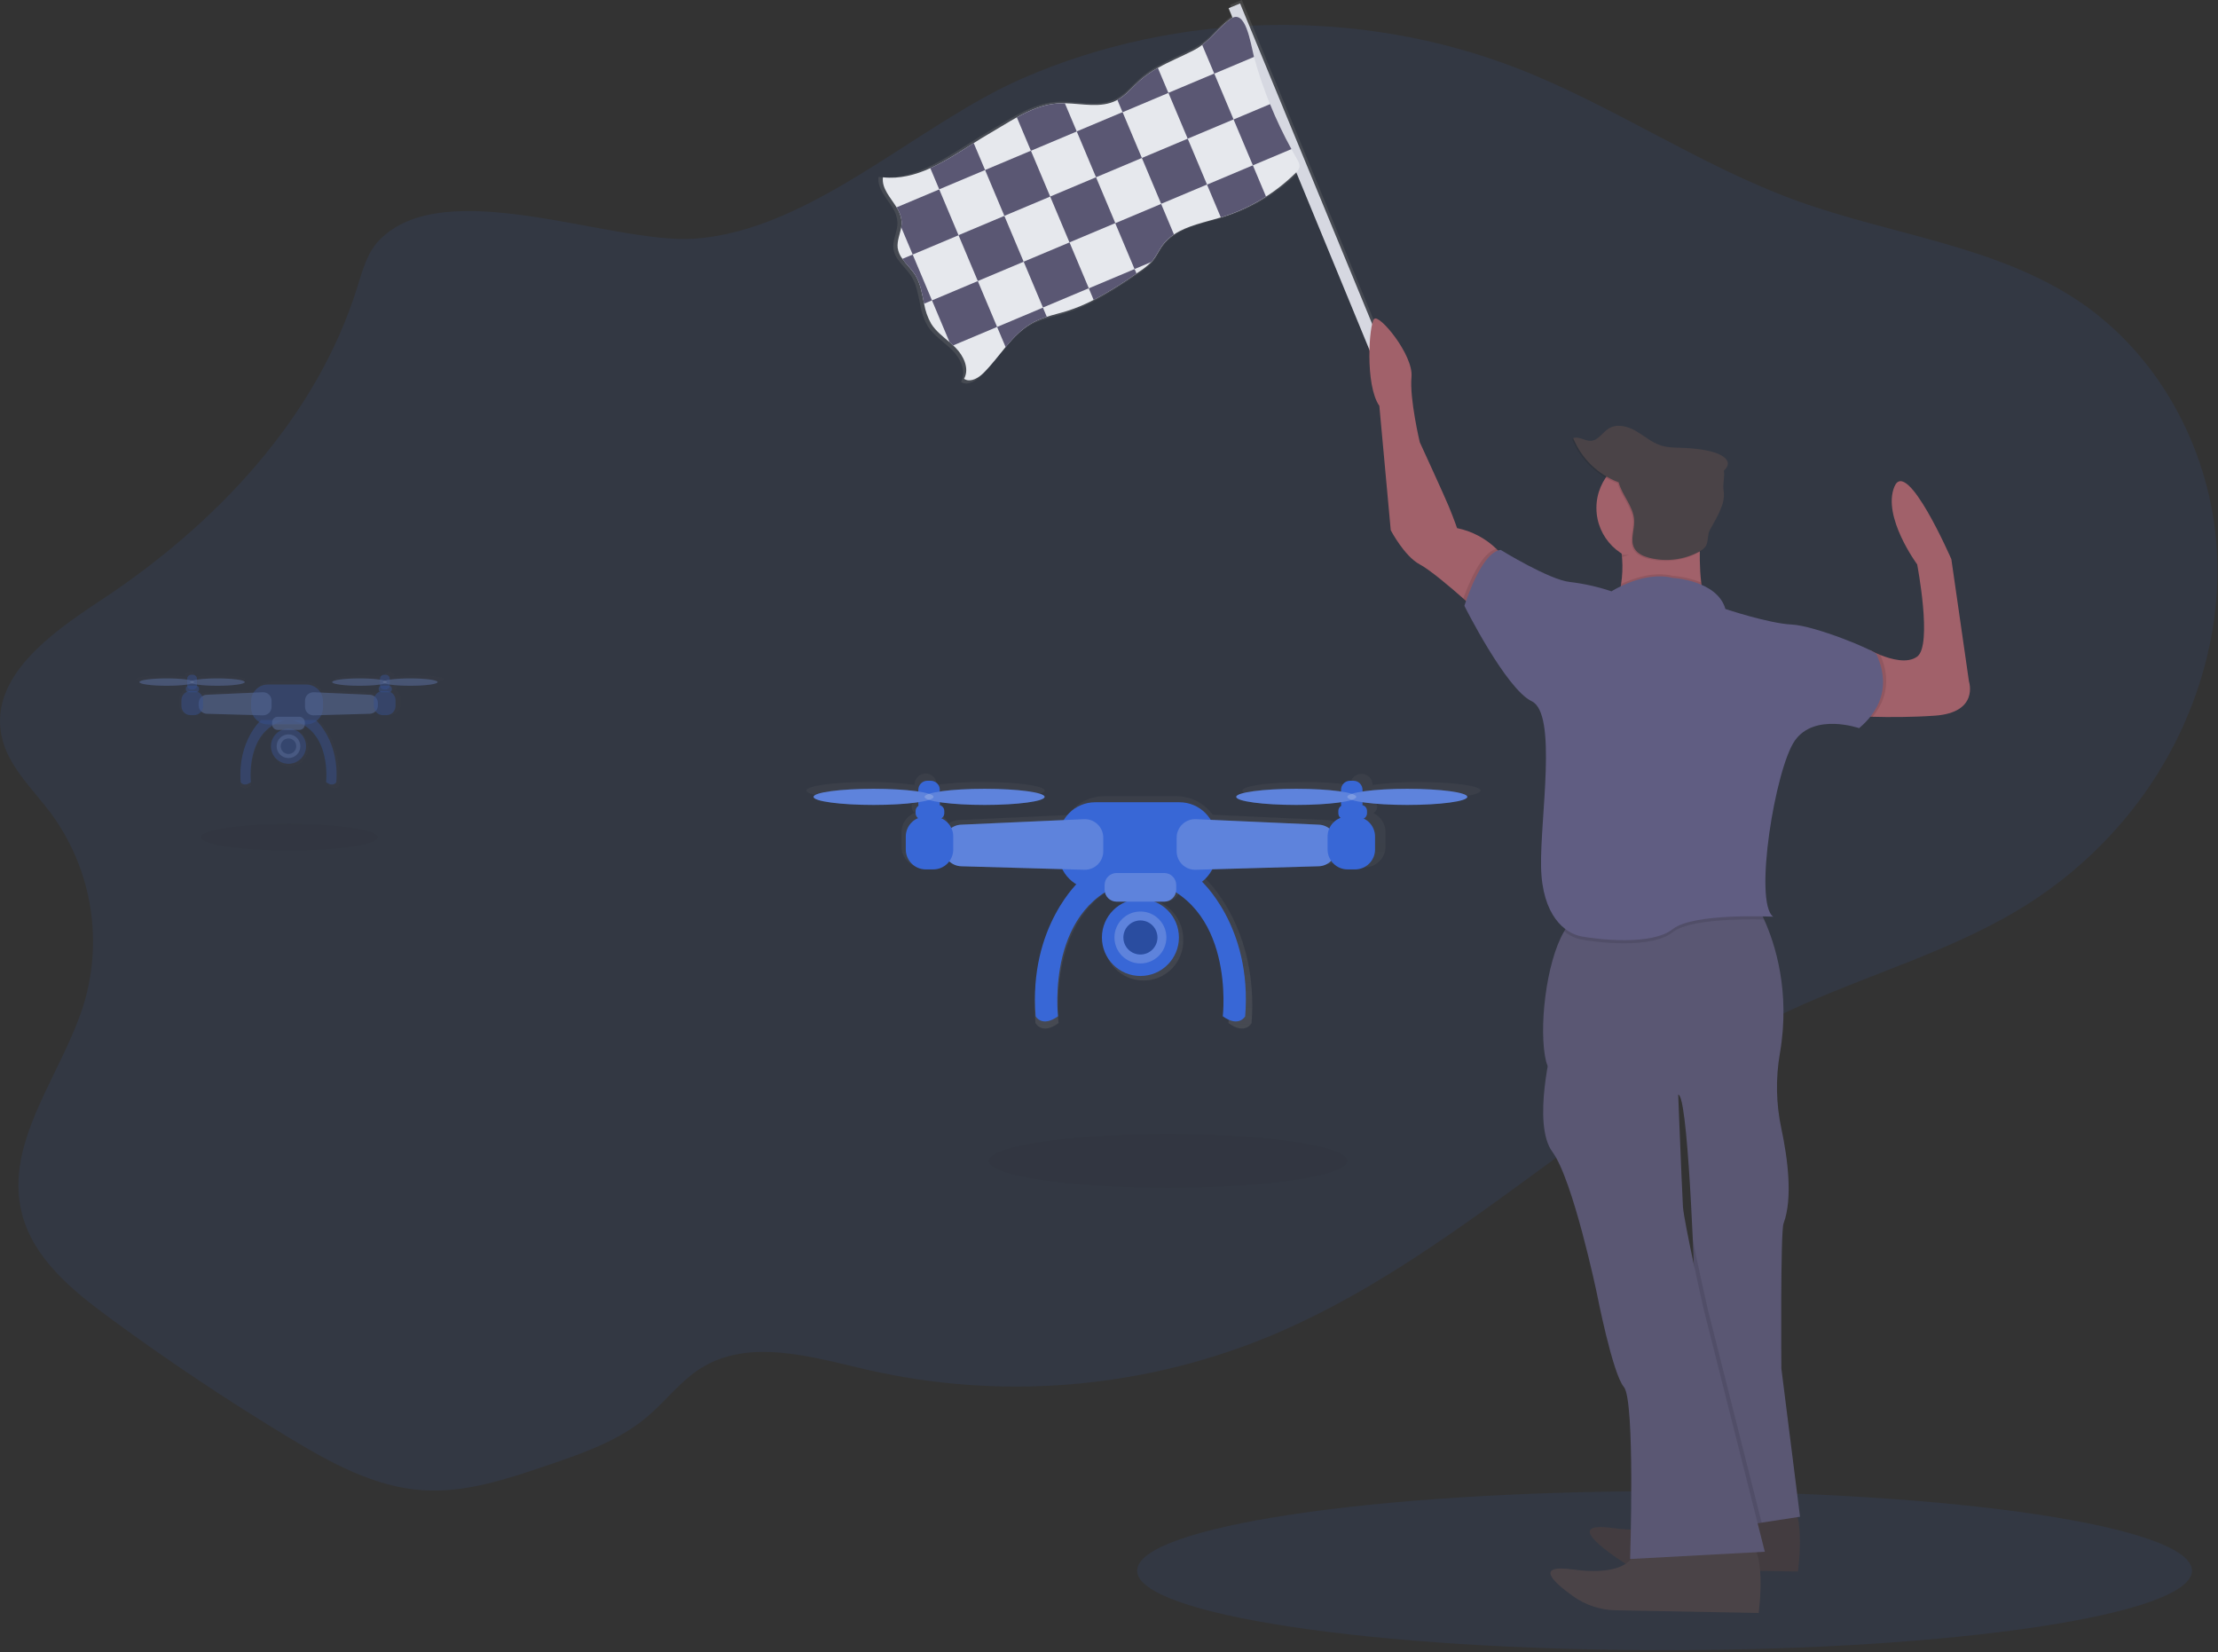 <svg width="1023" height="762" viewBox="0 0 1023 762" fill="none" xmlns="http://www.w3.org/2000/svg">
<rect x="0" y="0" width="1023" height="762" fill="#333333" stroke="none"/>
<g clip-path="url(#clip0)">
<path opacity="0.1" d="M174.8 110.92C169.32 116.64 167.21 124.7 164.85 132.27C145.85 193.27 99.03 242.34 45.71 277.4C23.13 292.25 -4.36 312.16 0.58 338.77C3.24 353.07 14.91 363.59 23.58 375.23C32.606 387.542 38.69 401.759 41.363 416.789C44.036 431.819 43.228 447.261 39 461.93C29.14 495.14 1.58 526.12 10.11 559.7C15.37 580.4 33.23 595.08 50.4 607.7C77.187 627.413 104.827 645.877 133.32 663.09C152.42 674.63 172.74 685.86 195 687.32C214.6 688.61 233.8 682.2 252.41 675.86C268.67 670.33 285.34 664.56 298.47 653.47C307.04 646.23 313.87 636.89 323.39 630.96C345.75 617.04 374.47 625.86 400.11 631.79C461.095 645.737 524.886 640.705 582.93 617.37C671.24 581.63 738.55 506.58 824.93 466.31C862.07 448.99 902.47 438.24 936.86 415.94C955.806 403.639 972.456 388.123 986.06 370.09C1012.06 335.54 1026.12 291.5 1022.06 248.4C1018 205.3 995.25 163.75 959.52 139.4C921.27 113.4 872.96 108.49 829.44 92.84C784.5 76.69 744.52 48.91 700.01 31.59C627.24 3.31 543.38 4.95 471.73 36.08C423.29 57.14 374.19 106.37 320.24 110.08C281.8 112.71 204.81 79.54 174.8 110.92Z" fill="#3867D6"/>
<path opacity="0.03" d="M133.46 392.29C156.01 392.29 174.29 389.537 174.29 386.14C174.29 382.744 156.01 379.99 133.46 379.99C110.91 379.99 92.63 382.744 92.63 386.14C92.63 389.537 110.91 392.29 133.46 392.29Z" fill="black"/>
<path d="M654.38 360.69C647.258 360.62 640.139 361.061 633.08 362.01V362.01C633.08 360.653 632.541 359.352 631.582 358.393C630.623 357.434 629.322 356.895 627.965 356.895C626.608 356.895 625.307 357.434 624.348 358.393C623.389 359.352 622.85 360.653 622.85 362.01V362.01C615.791 361.061 608.672 360.62 601.55 360.69C585.78 360.69 573 362.45 573 364.63C573 366.81 585.8 368.54 601.57 368.54C608.692 368.61 615.811 368.169 622.87 367.22C622.87 367.851 622.982 368.478 623.2 369.07C622.735 369.371 622.347 369.777 622.067 370.255C621.788 370.733 621.625 371.271 621.592 371.824C621.559 372.377 621.657 372.93 621.877 373.438C622.097 373.947 622.434 374.396 622.86 374.75C621.609 375.195 620.465 375.896 619.501 376.809C618.536 377.722 617.773 378.826 617.26 380.05C615.857 378.945 614.144 378.305 612.36 378.22L559.3 375.78C557.402 373.14 554.906 370.987 552.015 369.499C549.124 368.011 545.921 367.23 542.67 367.22H509.22C505.945 367.231 502.719 368.025 499.813 369.535C496.906 371.044 494.402 373.227 492.51 375.9L442.09 378.22C440.439 378.297 438.845 378.849 437.5 379.81C436.522 377.642 434.772 375.916 432.59 374.97C433.069 374.646 433.461 374.21 433.731 373.699C434.002 373.188 434.142 372.618 434.14 372.04C434.144 371.312 433.919 370.601 433.498 370.007C433.076 369.413 432.479 368.966 431.79 368.73C431.934 368.243 432.008 367.738 432.01 367.23V367.23C439.069 368.179 446.188 368.62 453.31 368.55C469.08 368.55 481.86 366.79 481.86 364.61C481.86 362.43 469.08 360.67 453.31 360.67C446.188 360.6 439.069 361.041 432.01 361.99V361.99C432.029 360.615 431.501 359.289 430.543 358.303C429.585 357.317 428.275 356.751 426.9 356.73V356.73C425.525 356.751 424.215 357.317 423.257 358.303C422.299 359.289 421.771 360.615 421.79 361.99V361.99C414.731 361.041 407.612 360.6 400.49 360.67C384.72 360.67 371.94 362.43 371.94 364.61C371.94 366.79 384.7 368.54 400.47 368.54C407.592 368.61 414.711 368.169 421.77 367.22V367.22C421.77 367.851 421.882 368.478 422.1 369.07C421.623 369.379 421.228 369.799 420.948 370.294C420.668 370.788 420.511 371.343 420.491 371.91C420.47 372.478 420.586 373.043 420.83 373.556C421.074 374.07 421.437 374.517 421.89 374.86C420.09 375.577 418.547 376.819 417.461 378.424C416.375 380.028 415.797 381.922 415.8 383.86V390.34C415.783 391.594 416.013 392.839 416.477 394.005C416.941 395.17 417.63 396.232 418.505 397.131C419.38 398.03 420.423 398.748 421.575 399.243C422.727 399.739 423.966 400.003 425.22 400.02H428.97C430.448 400.015 431.904 399.657 433.217 398.977C434.53 398.297 435.662 397.314 436.52 396.11C438.058 397.594 440.093 398.453 442.23 398.52L491.67 399.94C493.237 402.489 495.326 404.677 497.8 406.36C493.07 411.3 474.61 433.22 477.58 471.85C477.58 471.85 480.58 477.54 488.23 471.85C488.23 471.85 483.33 428.85 510.77 411.09C511.215 412.447 512.075 413.631 513.229 414.474C514.382 415.317 515.771 415.778 517.2 415.79H520.7C517.244 417.227 514.295 419.661 512.229 422.782C510.163 425.902 509.073 429.568 509.1 433.31C509.019 435.767 509.433 438.215 510.317 440.508C511.201 442.802 512.537 444.894 514.246 446.661C515.956 448.427 518.003 449.832 520.266 450.792C522.529 451.751 524.962 452.245 527.42 452.245C529.878 452.245 532.311 451.751 534.574 450.792C536.837 449.832 538.884 448.427 540.594 446.661C542.303 444.894 543.639 442.802 544.523 440.508C545.407 438.215 545.821 435.767 545.74 433.31C545.766 429.568 544.677 425.902 542.611 422.782C540.545 419.661 537.596 417.227 534.14 415.79H537.64C539.069 415.778 540.457 415.317 541.611 414.474C542.764 413.631 543.624 412.447 544.07 411.09C571.51 428.82 566.61 471.85 566.61 471.85C574.28 477.54 577.26 471.85 577.26 471.85C580.67 427.62 555.96 405.28 555.96 405.28H555.51C557.334 403.795 558.898 402.017 560.14 400.02L612.14 398.52C614.411 398.461 616.567 397.509 618.14 395.87C618.989 397.142 620.139 398.187 621.487 398.91C622.835 399.634 624.34 400.015 625.87 400.02H629.62C630.874 400.003 632.113 399.739 633.265 399.243C634.417 398.748 635.46 398.03 636.335 397.131C637.21 396.232 637.899 395.17 638.363 394.005C638.827 392.839 639.057 391.594 639.04 390.34V383.86C639.05 382.009 638.53 380.194 637.542 378.629C636.553 377.064 635.136 375.815 633.46 375.03C634.037 374.691 634.506 374.194 634.811 373.598C635.116 373.001 635.244 372.331 635.181 371.664C635.118 370.997 634.866 370.363 634.455 369.834C634.044 369.305 633.491 368.905 632.86 368.68C633.004 368.193 633.078 367.688 633.08 367.18V367.18C640.138 368.142 647.257 368.596 654.38 368.54C670.15 368.54 682.93 366.78 682.93 364.6C682.93 362.42 670.16 360.69 654.38 360.69Z" fill="url(#paint0_linear)"/>
<path d="M525.99 450.14C535.799 450.14 543.75 442.189 543.75 432.38C543.75 422.572 535.799 414.62 525.99 414.62C516.181 414.62 508.23 422.572 508.23 432.38C508.23 442.189 516.181 450.14 525.99 450.14Z" fill="#3867D6"/>
<path d="M525.99 444.36C532.606 444.36 537.97 438.996 537.97 432.38C537.97 425.764 532.606 420.4 525.99 420.4C519.373 420.4 514.01 425.764 514.01 432.38C514.01 438.996 519.373 444.36 525.99 444.36Z" fill="#3867D6"/>
<path opacity="0.2" d="M525.99 444.36C532.606 444.36 537.97 438.996 537.97 432.38C537.97 425.764 532.606 420.4 525.99 420.4C519.373 420.4 514.01 425.764 514.01 432.38C514.01 438.996 519.373 444.36 525.99 444.36Z" fill="#F5F5F5"/>
<path d="M525.99 440.23C530.326 440.23 533.84 436.715 533.84 432.38C533.84 428.044 530.326 424.53 525.99 424.53C521.655 424.53 518.14 428.044 518.14 432.38C518.14 436.715 521.655 440.23 525.99 440.23Z" fill="#3867D6"/>
<path opacity="0.25" d="M525.99 440.23C530.326 440.23 533.84 436.715 533.84 432.38C533.84 428.044 530.326 424.53 525.99 424.53C521.655 424.53 518.14 428.044 518.14 432.38C518.14 436.715 521.655 440.23 525.99 440.23Z" fill="black"/>
<path d="M498.31 405.94C498.31 405.94 474.31 427.01 477.66 468.72C477.66 468.72 480.55 474.09 487.99 468.72C487.99 468.72 481.79 415.85 523.1 405.94H498.31Z" fill="#3867D6"/>
<path d="M553.66 405.94C553.66 405.94 577.66 427.01 574.31 468.72C574.31 468.72 571.42 474.09 563.98 468.72C563.98 468.72 570.18 415.85 528.87 405.94H553.66Z" fill="#3867D6"/>
<path d="M543.95 370.01H505.15C495.789 370.01 488.2 377.599 488.2 386.96V393.33C488.2 402.691 495.789 410.28 505.15 410.28H543.95C553.311 410.28 560.9 402.691 560.9 393.33V386.96C560.9 377.599 553.311 370.01 543.95 370.01Z" fill="#3867D6"/>
<path d="M500.1 401.15L443.38 399.54C441.166 399.478 439.065 398.555 437.52 396.968C435.976 395.381 435.112 393.254 435.11 391.04V388.86C435.11 386.669 435.956 384.563 437.47 382.979C438.984 381.396 441.051 380.458 443.24 380.36L499.96 377.82C501.108 377.769 502.255 377.95 503.331 378.354C504.407 378.758 505.39 379.376 506.221 380.171C507.052 380.965 507.713 381.919 508.165 382.976C508.617 384.033 508.85 385.171 508.85 386.32V392.63C508.852 393.769 508.625 394.897 508.183 395.946C507.741 396.996 507.093 397.946 506.277 398.74C505.461 399.535 504.494 400.158 503.433 400.572C502.372 400.985 501.238 401.182 500.1 401.15V401.15Z" fill="#3867D6"/>
<path d="M551.46 401.15L608.18 399.54C610.393 399.478 612.495 398.555 614.039 396.968C615.583 395.381 616.448 393.254 616.45 391.04V388.86C616.45 386.669 615.604 384.563 614.09 382.979C612.575 381.396 610.509 380.458 608.32 380.36L551.6 377.82C550.452 377.769 549.305 377.95 548.229 378.354C547.153 378.758 546.17 379.376 545.339 380.171C544.508 380.965 543.847 381.919 543.395 382.976C542.943 384.033 542.71 385.171 542.71 386.32V392.63C542.708 393.769 542.935 394.897 543.377 395.946C543.819 396.996 544.467 397.946 545.283 398.74C546.099 399.535 547.066 400.158 548.127 400.572C549.188 400.985 550.322 401.182 551.46 401.15V401.15Z" fill="#3867D6"/>
<path opacity="0.2" d="M500.1 401.15L443.38 399.54C441.166 399.478 439.065 398.555 437.52 396.968C435.976 395.381 435.112 393.254 435.11 391.04V388.86C435.11 386.669 435.956 384.563 437.47 382.979C438.984 381.396 441.051 380.458 443.24 380.36L499.96 377.82C501.108 377.769 502.255 377.95 503.331 378.354C504.407 378.758 505.39 379.376 506.221 380.171C507.052 380.965 507.713 381.919 508.165 382.976C508.617 384.033 508.85 385.171 508.85 386.32V392.63C508.852 393.769 508.625 394.897 508.183 395.946C507.741 396.996 507.093 397.946 506.277 398.74C505.461 399.535 504.494 400.158 503.433 400.572C502.372 400.985 501.238 401.182 500.1 401.15V401.15Z" fill="#F5F5F5"/>
<path opacity="0.2" d="M551.46 401.15L608.18 399.54C610.393 399.478 612.495 398.555 614.039 396.968C615.583 395.381 616.448 393.254 616.45 391.04V388.86C616.45 386.669 615.604 384.563 614.09 382.979C612.575 381.396 610.509 380.458 608.32 380.36L551.6 377.82C550.452 377.769 549.305 377.95 548.229 378.354C547.153 378.758 546.17 379.376 545.339 380.171C544.508 380.965 543.847 381.919 543.395 382.976C542.943 384.033 542.71 385.171 542.71 386.32V392.63C542.708 393.769 542.935 394.897 543.377 395.946C543.819 396.996 544.467 397.946 545.283 398.74C546.099 399.535 547.066 400.158 548.127 400.572C549.188 400.985 550.322 401.182 551.46 401.15V401.15Z" fill="#F5F5F5"/>
<path d="M430.45 376.62H426.98C421.893 376.62 417.77 380.744 417.77 385.83V391.78C417.77 396.867 421.893 400.99 426.98 400.99H430.45C435.537 400.99 439.66 396.867 439.66 391.78V385.83C439.66 380.744 435.537 376.62 430.45 376.62Z" fill="#3867D6"/>
<path d="M625 376.62H621.53C616.443 376.62 612.32 380.744 612.32 385.83V391.78C612.32 396.867 616.443 400.99 621.53 400.99H625C630.086 400.99 634.21 396.867 634.21 391.78V385.83C634.21 380.744 630.086 376.62 625 376.62Z" fill="#3867D6"/>
<path d="M432.75 371.25H425.09C423.555 371.25 422.31 372.495 422.31 374.03V375.08C422.31 376.615 423.555 377.86 425.09 377.86H432.75C434.285 377.86 435.53 376.615 435.53 375.08V374.03C435.53 372.495 434.285 371.25 432.75 371.25Z" fill="#3867D6"/>
<path d="M429.29 360.1H427.72C425.417 360.1 423.55 361.967 423.55 364.27V370.8C423.55 373.103 425.417 374.97 427.72 374.97H429.29C431.593 374.97 433.46 373.103 433.46 370.8V364.27C433.46 361.967 431.593 360.1 429.29 360.1Z" fill="#3867D6"/>
<path d="M402.9 371.25C418.182 371.25 430.57 369.585 430.57 367.53C430.57 365.476 418.182 363.81 402.9 363.81C387.618 363.81 375.23 365.476 375.23 367.53C375.23 369.585 387.618 371.25 402.9 371.25Z" fill="#3867D6"/>
<path d="M454.12 371.25C469.402 371.25 481.79 369.585 481.79 367.53C481.79 365.476 469.402 363.81 454.12 363.81C438.838 363.81 426.45 365.476 426.45 367.53C426.45 369.585 438.838 371.25 454.12 371.25Z" fill="#3867D6"/>
<path d="M627.72 371.25H620.06C618.525 371.25 617.28 372.495 617.28 374.03V375.08C617.28 376.615 618.525 377.86 620.06 377.86H627.72C629.256 377.86 630.5 376.615 630.5 375.08V374.03C630.5 372.495 629.256 371.25 627.72 371.25Z" fill="#3867D6"/>
<path d="M624.26 360.1H622.69C620.387 360.1 618.52 361.967 618.52 364.27V370.8C618.52 373.103 620.387 374.97 622.69 374.97H624.26C626.563 374.97 628.43 373.103 628.43 370.8V364.27C628.43 361.967 626.563 360.1 624.26 360.1Z" fill="#3867D6"/>
<path d="M597.86 371.25C613.142 371.25 625.53 369.585 625.53 367.53C625.53 365.476 613.142 363.81 597.86 363.81C582.578 363.81 570.19 365.476 570.19 367.53C570.19 369.585 582.578 371.25 597.86 371.25Z" fill="#3867D6"/>
<path d="M649.08 371.25C664.362 371.25 676.75 369.585 676.75 367.53C676.75 365.476 664.362 363.81 649.08 363.81C633.798 363.81 621.41 365.476 621.41 367.53C621.41 369.585 633.798 371.25 649.08 371.25Z" fill="#3867D6"/>
<path opacity="0.2" d="M402.9 371.25C418.182 371.25 430.57 369.585 430.57 367.53C430.57 365.476 418.182 363.81 402.9 363.81C387.618 363.81 375.23 365.476 375.23 367.53C375.23 369.585 387.618 371.25 402.9 371.25Z" fill="#F5F5F5"/>
<path opacity="0.2" d="M454.12 371.25C469.402 371.25 481.79 369.585 481.79 367.53C481.79 365.476 469.402 363.81 454.12 363.81C438.838 363.81 426.45 365.476 426.45 367.53C426.45 369.585 438.838 371.25 454.12 371.25Z" fill="#F5F5F5"/>
<path opacity="0.2" d="M597.86 371.25C613.142 371.25 625.53 369.585 625.53 367.53C625.53 365.476 613.142 363.81 597.86 363.81C582.578 363.81 570.19 365.476 570.19 367.53C570.19 369.585 582.578 371.25 597.86 371.25Z" fill="#F5F5F5"/>
<path opacity="0.2" d="M649.08 371.25C664.362 371.25 676.75 369.585 676.75 367.53C676.75 365.476 664.362 363.81 649.08 363.81C633.798 363.81 621.41 365.476 621.41 367.53C621.41 369.585 633.798 371.25 649.08 371.25Z" fill="#F5F5F5"/>
<path d="M536.95 402.64H515.03C511.96 402.64 509.47 405.129 509.47 408.2V410.3C509.47 413.371 511.96 415.86 515.03 415.86H536.95C540.021 415.86 542.51 413.371 542.51 410.3V408.2C542.51 405.129 540.021 402.64 536.95 402.64Z" fill="#3867D6"/>
<path opacity="0.2" d="M536.95 402.64H515.03C511.96 402.64 509.47 405.129 509.47 408.2V410.3C509.47 413.371 511.96 415.86 515.03 415.86H536.95C540.021 415.86 542.51 413.371 542.51 410.3V408.2C542.51 405.129 540.021 402.64 536.95 402.64Z" fill="#F5F5F5"/>
<g opacity="0.5">
<path opacity="0.5" d="M191.63 311.46C188.38 311.428 185.132 311.628 181.91 312.06C181.91 311.442 181.665 310.85 181.228 310.413C180.791 309.976 180.198 309.73 179.58 309.73C178.962 309.73 178.369 309.976 177.932 310.413C177.496 310.85 177.25 311.442 177.25 312.06V312.06C174.029 311.628 170.78 311.428 167.53 311.46C160.34 311.46 154.53 312.26 154.53 313.26C154.53 314.26 160.36 315.06 167.53 315.06C170.78 315.093 174.029 314.892 177.25 314.46C177.251 314.747 177.301 315.031 177.4 315.3C177.188 315.438 177.012 315.623 176.885 315.842C176.758 316.06 176.684 316.305 176.67 316.557C176.655 316.809 176.7 317.061 176.801 317.293C176.902 317.524 177.056 317.729 177.25 317.89C176.678 318.093 176.155 318.413 175.714 318.829C175.273 319.246 174.924 319.751 174.69 320.31C174.048 319.807 173.265 319.517 172.45 319.48L148.25 318.36C147.384 317.158 146.246 316.177 144.929 315.499C143.611 314.822 142.152 314.465 140.67 314.46H125.38C123.883 314.47 122.41 314.839 121.084 315.535C119.759 316.231 118.619 317.234 117.76 318.46L94.76 319.52C94.008 319.557 93.282 319.811 92.67 320.25C92.225 319.26 91.426 318.472 90.43 318.04C90.649 317.892 90.829 317.693 90.953 317.459C91.076 317.225 91.141 316.965 91.14 316.7C91.142 316.368 91.039 316.044 90.847 315.773C90.656 315.503 90.384 315.299 90.07 315.19C90.136 314.966 90.17 314.734 90.17 314.5V314.5C93.391 314.932 96.64 315.133 99.89 315.1C107.08 315.1 112.89 314.3 112.89 313.3C112.89 312.3 107.06 311.5 99.89 311.5C96.64 311.468 93.391 311.668 90.17 312.1V312.1C90.178 311.473 89.937 310.869 89.501 310.419C89.064 309.969 88.467 309.711 87.84 309.7C87.213 309.711 86.616 309.969 86.179 310.419C85.743 310.869 85.502 311.473 85.51 312.1V312.1C82.288 311.668 79.04 311.468 75.79 311.5C68.6 311.5 62.79 312.3 62.79 313.3C62.79 314.3 68.62 315.1 75.79 315.1C79.04 315.133 82.288 314.932 85.51 314.5C85.51 314.787 85.561 315.071 85.66 315.34C85.442 315.481 85.262 315.673 85.134 315.898C85.006 316.124 84.935 316.377 84.926 316.637C84.917 316.896 84.971 317.154 85.083 317.387C85.195 317.621 85.362 317.825 85.57 317.98C84.745 318.309 84.038 318.878 83.541 319.615C83.046 320.352 82.784 321.222 82.79 322.11V325.11C82.782 325.683 82.887 326.251 83.099 326.783C83.311 327.315 83.625 327.8 84.025 328.211C84.424 328.621 84.9 328.949 85.426 329.175C85.952 329.402 86.517 329.522 87.09 329.53H88.8C89.473 329.527 90.136 329.364 90.735 329.055C91.333 328.745 91.849 328.298 92.24 327.75C92.941 328.426 93.867 328.818 94.84 328.85L117.39 329.5C118.106 330.664 119.06 331.662 120.19 332.43C118.03 334.68 109.61 344.68 110.97 362.3C110.97 362.3 112.33 364.9 115.83 362.3C115.83 362.3 113.59 342.67 126.11 334.58C126.313 335.2 126.704 335.74 127.23 336.126C127.755 336.511 128.388 336.723 129.04 336.73H130.64C129.063 337.386 127.717 338.498 126.775 339.923C125.832 341.348 125.336 343.022 125.35 344.73C125.311 345.852 125.499 346.97 125.901 348.017C126.303 349.065 126.913 350.02 127.692 350.828C128.472 351.635 129.406 352.277 130.439 352.715C131.472 353.153 132.583 353.379 133.705 353.379C134.827 353.379 135.938 353.153 136.971 352.715C138.004 352.277 138.938 351.635 139.718 350.828C140.497 350.02 141.107 349.065 141.509 348.017C141.911 346.97 142.099 345.852 142.06 344.73C142.074 343.022 141.578 341.348 140.635 339.923C139.693 338.498 138.347 337.386 136.77 336.73H138.38C139.032 336.723 139.665 336.511 140.19 336.126C140.716 335.74 141.107 335.2 141.31 334.58C153.83 342.67 151.59 362.3 151.59 362.3C155.09 364.9 156.45 362.3 156.45 362.3C158 342.12 146.73 331.94 146.73 331.94H146.53C147.361 331.262 148.074 330.451 148.64 329.54L172.38 328.86C173.41 328.828 174.386 328.394 175.1 327.65C175.488 328.229 176.011 328.704 176.625 329.033C177.238 329.363 177.923 329.537 178.62 329.54H180.38C180.953 329.532 181.518 329.412 182.044 329.185C182.57 328.959 183.046 328.631 183.446 328.221C183.845 327.81 184.159 327.325 184.371 326.793C184.583 326.261 184.688 325.693 184.68 325.12V322.12C184.68 321.281 184.441 320.459 183.991 319.751C183.542 319.043 182.899 318.477 182.14 318.12C182.406 317.967 182.623 317.74 182.764 317.467C182.904 317.194 182.963 316.886 182.934 316.58C182.904 316.274 182.787 315.983 182.597 315.742C182.407 315.501 182.151 315.32 181.86 315.22C181.926 314.996 181.96 314.764 181.96 314.53V314.53C185.182 314.962 188.43 315.163 191.68 315.13C198.87 315.13 204.68 314.33 204.68 313.33C204.68 312.33 198.82 311.46 191.63 311.46Z" fill="url(#paint1_linear)"/>
<path opacity="0.5" d="M133.06 352.27C137.533 352.27 141.16 348.644 141.16 344.17C141.16 339.697 137.533 336.07 133.06 336.07C128.586 336.07 124.96 339.697 124.96 344.17C124.96 348.644 128.586 352.27 133.06 352.27Z" fill="#3867D6"/>
<path opacity="0.5" d="M133.06 349.63C136.076 349.63 138.52 347.185 138.52 344.17C138.52 341.155 136.076 338.71 133.06 338.71C130.045 338.71 127.6 341.155 127.6 344.17C127.6 347.185 130.045 349.63 133.06 349.63Z" fill="#3867D6"/>
<path opacity="0.2" d="M133.06 349.63C136.076 349.63 138.52 347.185 138.52 344.17C138.52 341.155 136.076 338.71 133.06 338.71C130.045 338.71 127.6 341.155 127.6 344.17C127.6 347.185 130.045 349.63 133.06 349.63Z" fill="#F5F5F5"/>
<path opacity="0.5" d="M133.06 347.75C135.037 347.75 136.64 346.148 136.64 344.17C136.64 342.193 135.037 340.59 133.06 340.59C131.083 340.59 129.48 342.193 129.48 344.17C129.48 346.148 131.083 347.75 133.06 347.75Z" fill="#3867D6"/>
<path opacity="0.25" d="M133.06 347.75C135.037 347.75 136.64 346.148 136.64 344.17C136.64 342.193 135.037 340.59 133.06 340.59C131.083 340.59 129.48 342.193 129.48 344.17C129.48 346.148 131.083 347.75 133.06 347.75Z" fill="black"/>
<path opacity="0.5" d="M120.43 332.1C120.43 332.1 109.5 341.71 111.01 360.74C111.01 360.74 112.33 363.19 115.72 360.74C115.72 360.74 112.89 336.62 131.72 332.1H120.43Z" fill="#3867D6"/>
<path opacity="0.5" d="M145.68 332.1C145.68 332.1 156.61 341.71 155.1 360.74C155.1 360.74 153.78 363.19 150.39 360.74C150.39 360.74 153.22 336.62 134.39 332.1H145.68Z" fill="#3867D6"/>
<path opacity="0.5" d="M141.25 315.72H123.55C119.281 315.72 115.82 319.181 115.82 323.45V326.36C115.82 330.629 119.281 334.09 123.55 334.09H141.25C145.519 334.09 148.98 330.629 148.98 326.36V323.45C148.98 319.181 145.519 315.72 141.25 315.72Z" fill="#3867D6"/>
<path opacity="0.5" d="M121.25 329.92L95.38 329.2C94.37 329.171 93.411 328.75 92.707 328.026C92.003 327.301 91.609 326.33 91.61 325.32V324.32C91.609 323.32 91.994 322.358 92.686 321.635C93.377 320.912 94.321 320.484 95.32 320.44L121.19 319.28C121.714 319.257 122.236 319.341 122.727 319.525C123.217 319.71 123.666 319.992 124.044 320.355C124.422 320.717 124.724 321.153 124.929 321.635C125.135 322.117 125.24 322.636 125.24 323.16V326.04C125.24 326.559 125.136 327.073 124.934 327.551C124.733 328.029 124.437 328.462 124.065 328.823C123.693 329.185 123.252 329.469 122.768 329.657C122.285 329.845 121.769 329.935 121.25 329.92Z" fill="#3867D6"/>
<path opacity="0.5" d="M144.67 329.92L170.54 329.2C171.55 329.171 172.509 328.75 173.213 328.026C173.917 327.301 174.311 326.33 174.31 325.32V324.32C174.311 323.32 173.926 322.358 173.234 321.635C172.543 320.912 171.599 320.484 170.6 320.44L144.73 319.28C144.207 319.257 143.684 319.341 143.193 319.525C142.703 319.71 142.255 319.992 141.876 320.355C141.498 320.717 141.196 321.153 140.991 321.635C140.785 322.117 140.68 322.636 140.68 323.16V326.04C140.68 326.559 140.784 327.073 140.986 327.551C141.188 328.029 141.483 328.462 141.855 328.823C142.227 329.185 142.668 329.469 143.152 329.657C143.635 329.845 144.151 329.935 144.67 329.92V329.92Z" fill="#3867D6"/>
<path opacity="0.2" d="M121.25 329.92L95.38 329.2C94.37 329.171 93.411 328.75 92.707 328.026C92.003 327.301 91.609 326.33 91.61 325.32V324.32C91.609 323.32 91.994 322.358 92.686 321.635C93.377 320.912 94.321 320.484 95.32 320.44L121.19 319.28C121.714 319.257 122.236 319.341 122.727 319.525C123.217 319.71 123.666 319.992 124.044 320.355C124.422 320.717 124.724 321.153 124.929 321.635C125.135 322.117 125.24 322.636 125.24 323.16V326.04C125.24 326.559 125.136 327.073 124.934 327.551C124.733 328.029 124.437 328.462 124.065 328.823C123.693 329.185 123.252 329.469 122.768 329.657C122.285 329.845 121.769 329.935 121.25 329.92Z" fill="#F5F5F5"/>
<path opacity="0.2" d="M144.67 329.92L170.54 329.2C171.55 329.171 172.509 328.75 173.213 328.026C173.917 327.301 174.311 326.33 174.31 325.32V324.32C174.311 323.32 173.926 322.358 173.234 321.635C172.543 320.912 171.599 320.484 170.6 320.44L144.73 319.28C144.207 319.257 143.684 319.341 143.193 319.525C142.703 319.71 142.255 319.992 141.876 320.355C141.498 320.717 141.196 321.153 140.991 321.635C140.785 322.117 140.68 322.636 140.68 323.16V326.04C140.68 326.559 140.784 327.073 140.986 327.551C141.188 328.029 141.483 328.462 141.855 328.823C142.227 329.185 142.668 329.469 143.152 329.657C143.635 329.845 144.151 329.935 144.67 329.92V329.92Z" fill="#F5F5F5"/>
<path opacity="0.5" d="M89.48 318.73H87.89C85.57 318.73 83.69 320.61 83.69 322.93V325.65C83.69 327.97 85.57 329.85 87.89 329.85H89.48C91.799 329.85 93.68 327.97 93.68 325.65V322.93C93.68 320.61 91.799 318.73 89.48 318.73Z" fill="#3867D6"/>
<path opacity="0.5" d="M178.22 318.73H176.63C174.311 318.73 172.43 320.61 172.43 322.93V325.65C172.43 327.97 174.311 329.85 176.63 329.85H178.22C180.54 329.85 182.42 327.97 182.42 325.65V322.93C182.42 320.61 180.54 318.73 178.22 318.73Z" fill="#3867D6"/>
<path opacity="0.5" d="M90.52 316.28H87.03C86.329 316.28 85.76 316.849 85.76 317.55V318.02C85.76 318.722 86.329 319.29 87.03 319.29H90.52C91.222 319.29 91.79 318.722 91.79 318.02V317.55C91.79 316.849 91.222 316.28 90.52 316.28Z" fill="#3867D6"/>
<path opacity="0.5" d="M88.95 311.2H88.23C87.181 311.2 86.33 312.051 86.33 313.1V316.08C86.33 317.13 87.181 317.98 88.23 317.98H88.95C89.999 317.98 90.85 317.13 90.85 316.08V313.1C90.85 312.051 89.999 311.2 88.95 311.2Z" fill="#3867D6"/>
<path opacity="0.5" d="M76.91 316.29C83.88 316.29 89.53 315.529 89.53 314.59C89.53 313.651 83.88 312.89 76.91 312.89C69.94 312.89 64.29 313.651 64.29 314.59C64.29 315.529 69.94 316.29 76.91 316.29Z" fill="#3867D6"/>
<path opacity="0.5" d="M100.27 316.29C107.24 316.29 112.89 315.529 112.89 314.59C112.89 313.651 107.24 312.89 100.27 312.89C93.3 312.89 87.65 313.651 87.65 314.59C87.65 315.529 93.3 316.29 100.27 316.29Z" fill="#3867D6"/>
<path opacity="0.5" d="M179.45 316.28H175.96C175.259 316.28 174.69 316.849 174.69 317.55V318.02C174.69 318.722 175.259 319.29 175.96 319.29H179.45C180.151 319.29 180.72 318.722 180.72 318.02V317.55C180.72 316.849 180.151 316.28 179.45 316.28Z" fill="#3867D6"/>
<path opacity="0.5" d="M177.88 311.2H177.16C176.111 311.2 175.26 312.051 175.26 313.1V316.08C175.26 317.13 176.111 317.98 177.16 317.98H177.88C178.93 317.98 179.78 317.13 179.78 316.08V313.1C179.78 312.051 178.93 311.2 177.88 311.2Z" fill="#3867D6"/>
<path opacity="0.5" d="M165.84 316.29C172.81 316.29 178.46 315.529 178.46 314.59C178.46 313.651 172.81 312.89 165.84 312.89C158.87 312.89 153.22 313.651 153.22 314.59C153.22 315.529 158.87 316.29 165.84 316.29Z" fill="#3867D6"/>
<path opacity="0.5" d="M189.2 316.29C196.17 316.29 201.82 315.529 201.82 314.59C201.82 313.651 196.17 312.89 189.2 312.89C182.23 312.89 176.58 313.651 176.58 314.59C176.58 315.529 182.23 316.29 189.2 316.29Z" fill="#3867D6"/>
<path opacity="0.2" d="M76.91 316.29C83.88 316.29 89.53 315.529 89.53 314.59C89.53 313.651 83.88 312.89 76.91 312.89C69.94 312.89 64.29 313.651 64.29 314.59C64.29 315.529 69.94 316.29 76.91 316.29Z" fill="#F5F5F5"/>
<path opacity="0.2" d="M100.27 316.29C107.24 316.29 112.89 315.529 112.89 314.59C112.89 313.651 107.24 312.89 100.27 312.89C93.3 312.89 87.65 313.651 87.65 314.59C87.65 315.529 93.3 316.29 100.27 316.29Z" fill="#F5F5F5"/>
<path opacity="0.2" d="M165.84 316.29C172.81 316.29 178.46 315.529 178.46 314.59C178.46 313.651 172.81 312.89 165.84 312.89C158.87 312.89 153.22 313.651 153.22 314.59C153.22 315.529 158.87 316.29 165.84 316.29Z" fill="#F5F5F5"/>
<path opacity="0.2" d="M189.2 316.29C196.17 316.29 201.82 315.529 201.82 314.59C201.82 313.651 196.17 312.89 189.2 312.89C182.23 312.89 176.58 313.651 176.58 314.59C176.58 315.529 182.23 316.29 189.2 316.29Z" fill="#F5F5F5"/>
<path opacity="0.5" d="M138.05 330.6H128.06C126.657 330.6 125.52 331.737 125.52 333.14V334.09C125.52 335.493 126.657 336.63 128.06 336.63H138.05C139.453 336.63 140.59 335.493 140.59 334.09V333.14C140.59 331.737 139.453 330.6 138.05 330.6Z" fill="#3867D6"/>
<path opacity="0.2" d="M138.05 330.6H128.06C126.657 330.6 125.52 331.737 125.52 333.14V334.09C125.52 335.493 126.657 336.63 128.06 336.63H138.05C139.453 336.63 140.59 335.493 140.59 334.09V333.14C140.59 331.737 139.453 330.6 138.05 330.6Z" fill="#F5F5F5"/>
</g>
<path opacity="0.03" d="M538.74 547.89C584.419 547.89 621.45 542.311 621.45 535.43C621.45 528.548 584.419 522.97 538.74 522.97C493.06 522.97 456.03 528.548 456.03 535.43C456.03 542.311 493.06 547.89 538.74 547.89Z" fill="black"/>
<path opacity="0.1" d="M767.74 761.09C902.089 761.09 1011 744.677 1011 724.43C1011 704.183 902.089 687.77 767.74 687.77C633.391 687.77 524.48 704.183 524.48 724.43C524.48 744.677 633.391 761.09 767.74 761.09Z" fill="#3867D6"/>
<path d="M411.6 95.72C408.77 91.1 404.54 86.87 405.2 81.63C412.96 82.52 420.32 80.63 427.43 77.35C434.54 74.07 441.14 69.78 447.79 65.59C450.41 63.94 453.02 62.32 455.62 60.82C459.74 58.45 463.83 55.82 468.02 53.51C474.02 50.21 480.15 47.51 486.88 46.99C488.09 46.9 489.32 46.88 490.55 46.9C498.85 47.07 507.45 49.29 514.75 45.57L515.2 45.33C519.33 43.06 522.35 39.19 525.9 36.07C528.452 33.862 531.231 31.932 534.19 30.31C539.57 27.31 545.41 24.91 550.93 22.08C552.338 21.346 553.677 20.486 554.93 19.51L555.87 18.76L556.08 18.58L556.76 18L557.19 17.62L557.63 17.22L557.97 16.9L558.52 16.38L558.58 16.32L559.46 15.45L559.81 15.1L560.42 14.48L560.78 14.11L562.62 12.22C563.34 11.49 564.08 10.77 564.84 10.07L565.56 9.43L565.77 9.25L566.35 8.76L566.63 8.53L567.2 8.09L567.48 7.87L568.34 7.25C568.607 7.068 568.888 6.908 569.18 6.77L567.38 2.21L572.76 -0.01L646.95 180.04L641.57 182.26L599.12 79.26L598.82 79.56C588.987 89.259 576.945 96.424 563.73 100.44H563.65C556.26 102.67 547.99 104.25 541.77 108.44C539.565 109.874 537.648 111.709 536.12 113.85C534.66 115.93 533.64 118.3 532.07 120.3C531.78 120.67 531.46 121.03 531.14 121.37C529.321 123.17 527.309 124.763 525.14 126.12L524.14 126.77C517.698 131.307 510.985 135.448 504.04 139.17C500.033 141.257 495.854 142.997 491.55 144.37C488.42 145.37 485.19 146.1 482.06 147.09C479.951 147.726 477.903 148.549 475.94 149.55C470.64 152.32 466.57 156.66 462.72 161.29C459.35 165.35 456.15 169.64 452.45 173.34C450.14 175.65 446.61 177.82 443.8 176.47C443.606 176.373 443.419 176.263 443.24 176.14C443.32 175.99 443.4 175.84 443.47 175.68C445.68 171.05 442.96 165.33 439.3 161.61C438.92 161.23 438.53 160.85 438.13 160.48C437.73 160.11 437.02 159.48 436.44 158.98C433.31 156.29 429.98 153.79 427.81 150.32C426.157 147.404 425.033 144.218 424.49 140.91C423.49 136.2 422.83 131.35 420.27 127.34C418.58 124.69 416.09 122.43 414.27 119.89C413.118 118.392 412.361 116.628 412.07 114.76C411.66 111.5 413.17 108.32 413.74 105.08C413.907 104.197 413.974 103.298 413.94 102.4C413.739 100.011 412.934 97.713 411.6 95.72V95.72Z" fill="url(#paint2_linear)"/>
<path d="M639.63 180.802L644.927 178.619L571.964 1.596L566.666 3.779L639.63 180.802Z" fill="#D6D8E1"/>
<path d="M422.07 126.73C424.59 130.67 425.25 135.44 426.22 140.07C426.756 143.322 427.863 146.454 429.49 149.32C431.63 152.73 434.9 155.2 437.97 157.84C438.53 158.32 439.09 158.84 439.63 159.31C440.17 159.78 440.41 160.04 440.78 160.42C444.38 164.07 447.05 169.69 444.88 174.25C444.81 174.4 444.74 174.55 444.65 174.7C444.826 174.819 445.01 174.926 445.2 175.02C447.96 176.35 451.43 174.21 453.7 171.94C457.34 168.3 460.49 164.08 463.8 160.09C467.58 155.53 471.59 151.27 476.8 148.54C478.724 147.556 480.732 146.746 482.8 146.12C485.87 145.12 489.05 144.41 492.13 143.44C496.365 142.091 500.477 140.381 504.42 138.33C511.247 134.671 517.846 130.6 524.18 126.14L525.12 125.5C527.253 124.166 529.231 122.599 531.02 120.83C531.34 120.49 531.65 120.14 531.93 119.78C533.47 117.78 534.48 115.48 535.93 113.44C537.434 111.334 539.32 109.53 541.49 108.12C547.61 104.05 555.73 102.49 563 100.3H563.08C576.073 96.351 587.912 89.306 597.58 79.77C598.383 79.103 598.983 78.222 599.31 77.23C599.62 75.82 598.86 74.43 598.13 73.23C597.277 71.777 596.447 70.31 595.64 68.83C591.949 62.115 588.653 55.19 585.77 48.09C585.14 46.54 584.53 44.98 583.94 43.41C582.427 39.41 581.047 35.353 579.8 31.24C579.39 29.87 578.99 28.51 578.61 27.13C578.54 26.87 578.47 26.59 578.39 26.29C576.73 19.54 574.51 3.97 567.68 8.64C565.643 10.087 563.751 11.728 562.03 13.54C560.7 14.89 559.4 16.28 558.03 17.62C556.916 18.719 555.737 19.751 554.5 20.71C553.246 21.671 551.907 22.514 550.5 23.23C545.08 26.01 539.33 28.34 534.04 31.32C531.131 32.913 528.399 34.811 525.89 36.98C522.4 40.06 519.43 43.86 515.37 46.09L514.92 46.32C507.74 49.98 499.29 47.79 491.13 47.62C489.92 47.62 488.71 47.62 487.52 47.71C480.9 48.22 474.84 50.88 468.98 54.12C464.86 56.4 460.84 58.98 456.79 61.31C454.23 62.78 451.67 64.37 449.09 66C442.54 70.12 435.92 74.45 429.09 77.56C422.26 80.67 414.86 82.65 407.23 81.77C406.58 86.92 410.74 91.08 413.52 95.63C414.847 97.582 415.656 99.84 415.87 102.19C415.902 103.072 415.835 103.954 415.67 104.82C415.11 108.01 413.67 111.13 414.03 114.34C414.322 116.161 415.065 117.879 416.19 119.34C417.96 121.9 420.38 124.13 422.07 126.73Z" fill="#E6E8ED"/>
<path d="M554.48 20.72L560.06 33.97L578.38 26.25C576.73 19.54 574.51 3.97 567.68 8.64C562.73 12.02 559.38 16.96 554.48 20.72Z" fill="#5A5773"/>
<path d="M515.38 46.1L517.76 51.76L538.9 42.86L534.04 31.32C531.131 32.913 528.399 34.81 525.89 36.98C522.38 40.07 519.45 43.87 515.38 46.1Z" fill="#5A5773"/>
<path d="M469 54.14L475.49 69.54L496.63 60.64L491.15 47.64C489.94 47.64 488.73 47.64 487.54 47.73C480.92 48.23 474.86 50.89 469 54.14Z" fill="#5A5773"/>
<path d="M429.08 77.54L433.2 87.32L454.34 78.42L449.1 65.98C442.56 70.14 435.93 74.46 429.08 77.54Z" fill="#5A5773"/>
<path d="M547.801 63.961L568.946 55.064L560.049 33.919L538.904 42.816L547.801 63.961Z" fill="#5A5773"/>
<path d="M505.518 81.752L526.662 72.856L517.765 51.711L496.621 60.608L505.518 81.752Z" fill="#5A5773"/>
<path d="M463.238 99.553L484.382 90.656L475.485 69.512L454.341 78.409L463.238 99.553Z" fill="#5A5773"/>
<path d="M415.67 104.84L420.96 117.4L442.1 108.5L433.2 87.36L413.52 95.64C414.847 97.592 415.656 99.849 415.87 102.2C415.903 103.085 415.836 103.97 415.67 104.84V104.84Z" fill="#5A5773"/>
<path d="M568.96 55.11L577.86 76.25L595.64 68.77C591.949 62.055 588.653 55.13 585.77 48.03L568.96 55.11Z" fill="#5A5773"/>
<path d="M535.562 94.001L556.707 85.104L547.81 63.96L526.665 72.857L535.562 94.001Z" fill="#5A5773"/>
<path d="M493.269 111.796L514.414 102.899L505.517 81.755L484.372 90.652L493.269 111.796Z" fill="#5A5773"/>
<path d="M450.989 129.607L472.134 120.71L463.237 99.566L442.092 108.463L450.989 129.607Z" fill="#5A5773"/>
<path d="M556.71 85.15L563.08 100.28C570.435 98.044 577.447 94.807 583.92 90.66L577.85 76.24L556.71 85.15Z" fill="#5A5773"/>
<path d="M514.38 102.95L523.28 124.09L530.99 120.84C531.31 120.5 531.62 120.15 531.9 119.79C533.44 117.79 534.45 115.49 535.9 113.45C537.404 111.344 539.29 109.539 541.46 108.13L535.54 94.05L514.38 102.95Z" fill="#5A5773"/>
<path d="M481.04 141.837L502.184 132.94L493.287 111.796L472.143 120.692L481.04 141.837Z" fill="#5A5773"/>
<path d="M429.85 138.54L437.97 157.84C438.53 158.32 439.09 158.84 439.63 159.31L459.89 150.78L450.99 129.64L429.85 138.54Z" fill="#5A5773"/>
<path d="M426.22 140.07L429.85 138.54L420.95 117.4L416.18 119.4C417.95 121.9 420.4 124.12 422.06 126.72C424.59 130.67 425.25 135.44 426.22 140.07Z" fill="#5A5773"/>
<path d="M502.18 132.99L504.43 138.35C511.258 134.69 517.856 130.62 524.19 126.16L523.32 124.09L502.18 132.99Z" fill="#5A5773"/>
<path d="M459.9 150.79L463.82 160.1C467.6 155.54 471.61 151.28 476.82 148.55C478.744 147.566 480.752 146.756 482.82 146.13L481.03 141.89L459.9 150.79Z" fill="#5A5773"/>
<path d="M772.38 695.67C772.38 695.67 771.9 708.57 743.71 704.75C715.52 700.93 753.27 723.39 753.27 723.39L829.27 724.82C829.27 724.82 833.74 691.82 822.58 691.82C822.09 691.85 772.38 695.67 772.38 695.67Z" fill="#4A4347"/>
<path opacity="0.1" d="M772.38 695.67C772.38 695.67 771.9 708.57 743.71 704.75C715.52 700.93 753.27 723.39 753.27 723.39L829.27 724.82C829.27 724.82 833.74 691.82 822.58 691.82C822.09 691.85 772.38 695.67 772.38 695.67Z" fill="black"/>
<path d="M713.13 489.7C713.528 491.251 714.308 492.678 715.4 493.85C726.47 506.1 769.95 502.39 774.3 504.99C774.96 505.39 775.59 507.54 776.18 510.99C778.23 522.93 779.8 550.28 780.78 571.9C781.54 588.69 781.95 602.03 781.95 602.03L784.38 706.67L812.52 702.27L830.22 699.54L821.62 631.2C821.62 631.2 821.14 568.12 822.62 564.29C826.96 552.72 824.54 534.29 821.62 520.56C819.177 509.181 818.936 497.44 820.91 485.97C825.91 457.28 818.63 435.08 813.66 424.13C812.506 421.538 811.17 419.032 809.66 416.63C809.66 416.63 739.41 415.63 726.98 423.32C724.659 424.928 722.757 427.068 721.43 429.56C712.96 443.89 709.53 475.31 713.13 489.7Z" fill="#5A5773"/>
<path d="M754.23 714.79C754.23 714.79 753.75 727.69 725.56 723.87C707.35 721.4 716.65 729.87 725.56 736.22C731.315 740.317 738.176 742.576 745.24 742.7L811.14 743.94C811.14 743.94 815.61 710.94 804.45 710.94C803.93 710.97 754.23 714.79 754.23 714.79Z" fill="#4A4347"/>
<path d="M852.68 330.08C852.68 330.08 856.97 330.4 863.68 330.59C871.12 330.8 881.55 330.84 892.37 330.08C912.92 328.65 908.14 314.31 908.14 314.31L900.02 257.92C900.02 257.92 879.47 210.61 873.74 224.47C868.01 238.33 884.25 260.31 884.25 260.31C884.25 260.31 891.42 297.59 884.25 302.84C879.71 306.17 872.25 304.07 867.25 302.08C865.6 301.42 863.99 300.662 862.43 299.81L852.68 330.08Z" fill="#A1616A"/>
<path d="M636.19 187.19L641.45 244.54C641.45 244.54 647.66 256.49 654.83 260.31C659.74 262.93 669.34 271.14 674.92 276.06C677.49 278.33 679.21 279.9 679.21 279.9L693.55 256.96C692.563 255.609 691.455 254.351 690.24 253.2C685.22 248.316 678.903 244.977 672.04 243.58C672.04 243.58 670.85 240 668.22 233.58C666.38 229.07 654.84 203.95 654.84 203.95C654.84 203.95 650.06 183.88 651.02 173.84C651.98 163.8 636.21 144.69 633.82 147.08C631.43 149.47 629.5 177.63 636.19 187.19Z" fill="#A1616A"/>
<path d="M743.24 285.64C743.24 285.64 794.85 292.81 788.16 281.34C786.32 278.19 785.24 273.62 784.64 268.66C783.06 255.58 784.82 239.76 784.82 239.76L746.11 246.45C748.335 253.877 748.878 261.706 747.7 269.37C746.945 274.968 745.445 280.439 743.24 285.64Z" fill="#A1616A"/>
<path d="M761.16 259.12C774.884 259.12 786.01 247.994 786.01 234.27C786.01 220.546 774.884 209.42 761.16 209.42C747.436 209.42 736.31 220.546 736.31 234.27C736.31 247.994 747.436 259.12 761.16 259.12Z" fill="#A1616A"/>
<path opacity="0.1" d="M721.44 429.54C723.731 431.444 726.46 432.75 729.38 433.34C737.03 434.77 761.88 437.64 771.44 429.99C779.02 423.93 803.73 423.87 813.63 424.11C812.476 421.518 811.14 419.012 809.63 416.61C809.63 416.61 739.38 415.61 726.95 423.3C724.644 424.913 722.755 427.052 721.44 429.54V429.54Z" fill="black"/>
<path opacity="0.1" d="M674.92 276.06C677.49 278.33 679.21 279.9 679.21 279.9L693.55 256.96C692.563 255.609 691.455 254.351 690.24 253.2C683.26 254.54 677.2 269.62 674.92 276.06Z" fill="black"/>
<path opacity="0.1" d="M852.68 330.08C852.68 330.08 856.97 330.4 863.68 330.59C874.24 317.92 868.63 305.4 867.29 302.08C865.64 301.42 864.03 300.662 862.47 299.81L852.68 330.08Z" fill="black"/>
<path opacity="0.1" d="M743.24 285.64C743.24 285.64 794.85 292.81 788.16 281.34C786.32 278.19 785.24 273.62 784.64 268.66C780.432 266.937 775.976 265.894 771.44 265.57C762.58 263.36 753.1 266.79 747.7 269.37C746.945 274.968 745.445 280.44 743.24 285.64Z" fill="black"/>
<path d="M771.44 266.54C771.44 266.54 791.99 267.54 795.81 280.88C795.81 280.88 815.88 287.57 826.4 288.05C836.92 288.53 865.11 300 865.59 301.91C866.07 303.82 875.59 320.55 857.47 335.84C857.47 335.84 836.92 328.67 827.84 341.57C818.76 354.47 808.72 416.12 817.84 422.81C817.84 422.81 781.04 420.9 771.48 428.54C761.92 436.18 737.07 433.32 729.42 431.89C721.77 430.46 711.26 422.33 710.78 399.89C710.3 377.45 718.43 329.16 706.48 323.43C694.53 317.7 675.42 279.43 675.42 279.43C675.42 279.43 683.07 254.58 692.15 253.62C692.15 253.62 714.61 267.48 724.15 268.43C730.654 269.204 737.061 270.645 743.27 272.73C743.27 272.73 758.06 263.17 771.44 266.54Z" fill="#605D82"/>
<path opacity="0.1" d="M787.69 603.92C787.69 603.92 783.62 585.92 780.78 571.92C781.54 588.71 781.95 602.05 781.95 602.05L784.38 706.67L812.52 702.27L787.69 603.92Z" fill="black"/>
<path d="M716 481.54C716 481.54 706.44 518.34 716 531.24C725.56 544.14 736.55 596.71 736.55 596.71C736.55 596.71 743.72 633.51 748.98 639.71C754.24 645.91 751.85 719.04 751.85 719.04L813.98 715.69L785.78 603.86C785.78 603.86 776.7 563.72 776.22 556.55C775.74 549.38 773.35 487.25 773.35 487.25L716 481.54Z" fill="#5A5773"/>
<path opacity="0.1" d="M746.11 222.94C741.389 221.178 737.084 218.455 733.47 214.943C729.855 211.432 727.008 207.208 725.11 202.54C727.75 201.54 730.52 203.98 733.33 203.79C736.73 203.56 738.66 199.79 741.57 198.07C745.36 195.77 750.34 197.07 754.17 199.33C758 201.59 761.43 204.62 765.66 205.96C769.28 207.11 773.17 206.88 776.97 207.1C781.79 207.37 791.73 208.23 795.34 211.91C797.34 213.91 796.44 215.91 794.62 217.59C795.11 220.4 794.12 222.99 794.44 226.31C794.909 229.182 794.519 232.129 793.32 234.78C791.95 238.51 790.02 241.44 788.15 244.95C786.91 247.29 787.62 250.36 786.15 252.57C785.363 253.602 784.332 254.423 783.15 254.96C776.1 258.729 767.893 259.718 760.15 257.73C757.55 257.05 754.87 255.89 753.48 253.59C751.17 249.76 753.48 244.88 753.24 240.41C752.97 234.09 747.64 228.92 746.11 222.94Z" fill="black"/>
<path d="M746.58 222.46C741.859 220.698 737.555 217.975 733.94 214.463C730.325 210.952 727.479 206.728 725.58 202.06C728.22 201.06 730.99 203.5 733.8 203.31C737.2 203.08 739.13 199.31 742.04 197.59C745.83 195.29 750.81 196.59 754.64 198.85C758.47 201.11 761.9 204.14 766.13 205.48C769.75 206.63 773.64 206.4 777.44 206.62C782.26 206.89 792.2 207.75 795.81 211.43C797.81 213.43 796.91 215.43 795.09 217.11C795.58 219.92 794.59 222.51 794.91 225.83C795.379 228.702 794.99 231.649 793.79 234.3C792.42 238.03 790.49 240.96 788.62 244.47C787.38 246.81 788.09 249.88 786.62 252.09C785.833 253.122 784.802 253.943 783.62 254.48C776.57 258.249 768.363 259.238 760.62 257.25C758.02 256.57 755.34 255.41 753.95 253.11C751.64 249.28 753.95 244.4 753.71 239.93C753.45 233.62 748.12 228.44 746.58 222.46Z" fill="#4A4347"/>
<path opacity="0.1" d="M751.6 255.77L748.12 257L747.96 255.33C747.96 255.33 747.78 256.25 751.6 255.77Z" fill="black"/>
</g>
<defs>
<linearGradient id="paint0_linear" x1="527.43" y1="474.46" x2="527.43" y2="356.75" gradientUnits="userSpaceOnUse">
<stop stop-color="#808080" stop-opacity="0.25"/>
<stop offset="0.54" stop-color="#808080" stop-opacity="0.12"/>
<stop offset="1" stop-color="#808080" stop-opacity="0.1"/>
</linearGradient>
<linearGradient id="paint1_linear" x1="31609.2" y1="23576.2" x2="31609.2" y2="20689.5" gradientUnits="userSpaceOnUse">
<stop stop-color="#808080" stop-opacity="0.25"/>
<stop offset="0.54" stop-color="#808080" stop-opacity="0.12"/>
<stop offset="1" stop-color="#808080" stop-opacity="0.1"/>
</linearGradient>
<linearGradient id="paint2_linear" x1="-627529" y1="29270.7" x2="-686001" y2="29270.7" gradientUnits="userSpaceOnUse">
<stop stop-color="#808080" stop-opacity="0.25"/>
<stop offset="0.54" stop-color="#808080" stop-opacity="0.12"/>
<stop offset="1" stop-color="#808080" stop-opacity="0.1"/>
</linearGradient>
<clipPath id="clip0">
<rect width="1022.76" height="761.09" fill="white"/>
</clipPath>
</defs>
</svg>
